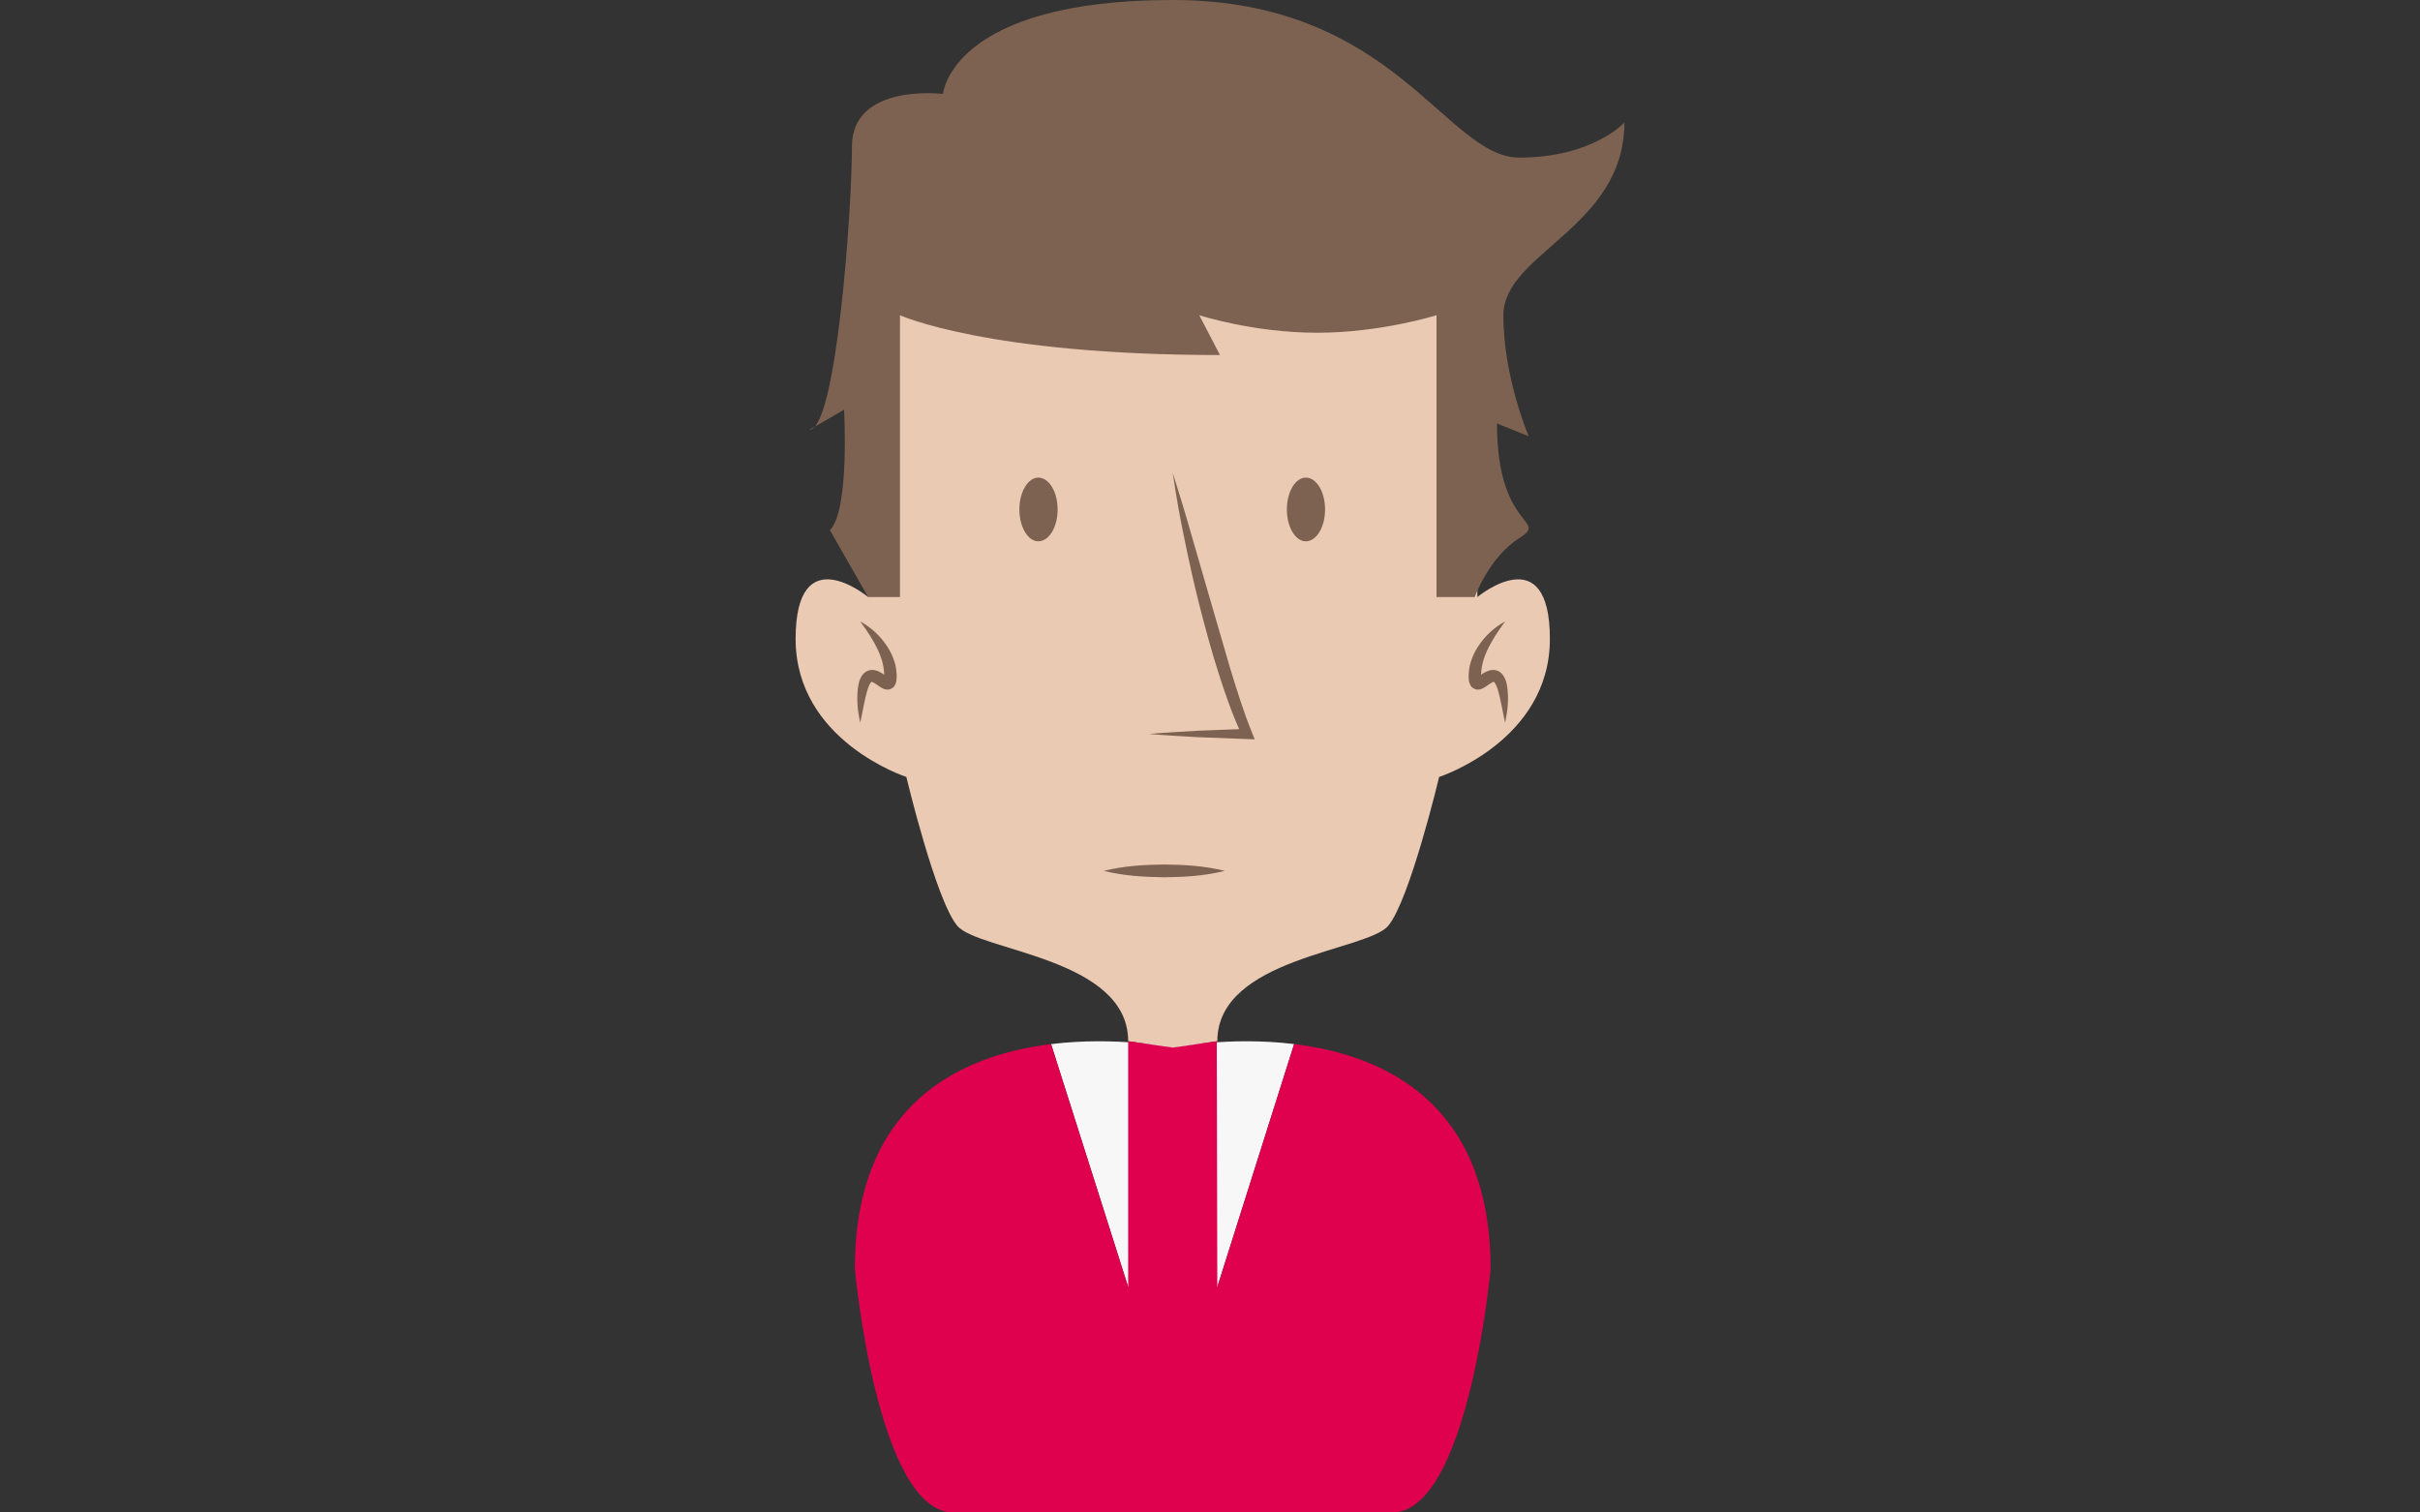<?xml version="1.0" encoding="utf-8"?>
<!-- Generator: Adobe Illustrator 15.0.2, SVG Export Plug-In . SVG Version: 6.00 Build 0)  -->
<!DOCTYPE svg PUBLIC "-//W3C//DTD SVG 1.1//EN" "http://www.w3.org/Graphics/SVG/1.1/DTD/svg11.dtd">
<svg version="1.1" id="Calque_1" xmlns="http://www.w3.org/2000/svg" xmlns:xlink="http://www.w3.org/1999/xlink" x="0px" y="0px"
	 width="280px" height="175px" viewBox="0 0 280 175" enable-background="new 0 0 280 175" xml:space="preserve">
<rect x="0" y="0" width="280" height="175" fill="#333333" stroke="none"/>
<g>
	<path fill="#EACAB3" d="M170.938,69.079V26.25h-35.249h-35.247v42.829c0,0-8.387-6.983-8.387,4.844
		c0,11.829,12.81,15.971,12.81,15.971s3.408,14.276,5.895,17.224c2.488,2.948,19.772,3.68,19.772,13.354l5.157,0.738l5.159-0.738
		c0-9.675,17.285-10.406,19.772-13.354c2.487-2.946,5.894-17.224,5.894-17.224s12.812-4.144,12.812-15.971
		C179.326,62.096,170.938,69.079,170.938,69.079z"/>
	<path fill="#7D6251" d="M104.129,69.079V36.474c0,0,10.132,4.605,37.025,4.605l-2.395-4.605c0,0,6.265,2.027,13.634,2.027
		c7.367,0,13.814-2.027,13.814-2.027v32.605h4.421c0,0,1.658-4.606,5.157-6.815c3.5-2.211-2.581-0.921-2.581-13.265l3.668,1.475
		c0,0-2.929-6.816-2.929-14.001c0-7.183,14-10.131,14-22.29c0,0-3.685,4.052-12.158,4.052C167.311,18.237,161.357,0,135.69,0
		c-25.668,0-26.587,10.868-26.587,10.868s-10.531-1.29-10.531,6.079c0,7.367-1.813,32.789-4.943,32.789l4.032-2.327
		c0,0,0.664,11.631-1.638,13.934l4.419,7.736H104.129L104.129,69.079z"/>
	<path fill="#7D6251" d="M99.522,71.901c1.236,0.664,2.301,1.646,3.106,2.856c0.412,0.601,0.714,1.29,0.929,2.02
		c0.103,0.366,0.151,0.753,0.18,1.138c0.009,0.216,0.018,0.365,0.003,0.601c-0.034,0.225,0.002,0.435-0.258,0.862
		c-0.121,0.228-0.56,0.453-0.838,0.411c-0.278-0.016-0.418-0.093-0.538-0.147c-0.232-0.119-0.377-0.229-0.523-0.331
		c-0.272-0.198-0.533-0.358-0.665-0.401c-0.109-0.014,0.016-0.107-0.159,0.054c-0.123,0.155-0.25,0.438-0.349,0.725
		c-0.383,1.204-0.57,2.586-0.886,3.939c-0.291-1.37-0.448-2.743-0.233-4.21c0.065-0.371,0.141-0.754,0.393-1.17
		c0.13-0.205,0.313-0.442,0.631-0.596c0.313-0.16,0.689-0.159,0.951-0.096c0.531,0.135,0.835,0.387,1.128,0.567
		c0.139,0.091,0.273,0.177,0.347,0.209c0.031,0.018,0.055,0.006-0.05-0.009c-0.106-0.026-0.375,0.116-0.403,0.196
		c-0.061,0.191,0.05-0.309,0.013-0.54c-0.007-0.296-0.047-0.589-0.098-0.886c-0.101-0.599-0.32-1.188-0.575-1.776
		C101.093,74.144,100.354,73.02,99.522,71.901z"/>
	<path fill="#7D6251" d="M174.15,71.901c-1.233,0.664-2.3,1.646-3.103,2.856c-0.414,0.601-0.718,1.29-0.93,2.02
		c-0.105,0.366-0.153,0.753-0.182,1.138c-0.008,0.216-0.016,0.365-0.003,0.601c0.034,0.225,0,0.435,0.258,0.862
		c0.122,0.228,0.561,0.453,0.841,0.411c0.276-0.016,0.416-0.093,0.537-0.147c0.231-0.119,0.377-0.229,0.522-0.331
		c0.27-0.198,0.534-0.358,0.663-0.401c0.11-0.014-0.016-0.107,0.162,0.054c0.123,0.155,0.249,0.438,0.351,0.725
		c0.382,1.204,0.567,2.586,0.883,3.939c0.289-1.37,0.449-2.743,0.232-4.21c-0.063-0.371-0.142-0.754-0.392-1.17
		c-0.129-0.205-0.314-0.442-0.629-0.596c-0.314-0.16-0.691-0.159-0.954-0.096c-0.53,0.135-0.833,0.387-1.126,0.567
		c-0.139,0.091-0.274,0.177-0.349,0.209c-0.03,0.018-0.053,0.006,0.051-0.009c0.106-0.026,0.374,0.116,0.4,0.196
		c0.063,0.191-0.05-0.309-0.011-0.54c0.007-0.296,0.048-0.589,0.098-0.886c0.101-0.599,0.321-1.188,0.574-1.776
		C172.582,74.144,173.322,73.02,174.15,71.901z"/>
	<path fill="#7D6251" d="M135.69,54.71c0.785,2.509,1.557,5.017,2.266,7.538l2.183,7.542l2.189,7.521
		c0.769,2.488,1.528,4.991,2.496,7.365l0.352,0.87l-0.889-0.034l-5.651-0.216c-1.884-0.119-3.765-0.202-5.647-0.374
		c1.882-0.174,3.764-0.256,5.647-0.376l5.651-0.216l-0.539,0.834c-1.156-2.417-2.006-4.914-2.802-7.425
		c-0.803-2.509-1.484-5.048-2.138-7.591c-0.653-2.544-1.215-5.107-1.742-7.68C136.518,59.901,136.07,57.313,135.69,54.71z"/>
	<path fill="#7D6251" d="M127.708,100.764c2.332-0.582,4.668-0.71,6.999-0.736c2.334,0.021,4.667,0.15,7.001,0.736
		c-2.333,0.584-4.667,0.717-7.001,0.739C132.377,101.474,130.041,101.343,127.708,100.764z"/>
	<path fill="#7D6251" d="M117.945,58.946c0,2.037,0.99,3.685,2.186,3.685c1.248,0,2.237-1.648,2.237-3.685
		c0-2.034-0.99-3.685-2.237-3.685C118.934,55.263,117.945,56.912,117.945,58.946z"/>
	<path fill="#7D6251" d="M148.893,58.946c0,2.037,0.99,3.685,2.185,3.685c1.249,0,2.235-1.648,2.235-3.685
		c0-2.034-0.986-3.685-2.235-3.685C149.883,55.263,148.893,56.912,148.893,58.946z"/>
</g>
<path fill="#F7F7F7" d="M140.848,148.904l8.887-28.102c-7.538-0.918-14.044,0.408-14.044,0.408s-6.526-1.329-14.079-0.404
	l8.92,28.099h10.318v-0.001H140.848z"/>
<path fill="#DF004E" enable-background="new    " d="M149.734,120.803l-8.887,28.102h-10.316l-8.92-28.098
	c-10.38,1.271-22.703,6.814-22.703,26.008c0,0,2.58,28.186,11.422,28.186c8.841,0,25.358,0,25.358,0s16.517,0,25.36,0
	c8.842,0,11.42-28.186,11.42-28.186C172.471,127.6,160.121,122.066,149.734,120.803z"/>
<polygon fill="#DF004E" enable-background="new    " points="140.785,120.473 140.848,150.475 130.532,150.475 130.532,120.473 
	135.69,121.211 "/>
</svg>
